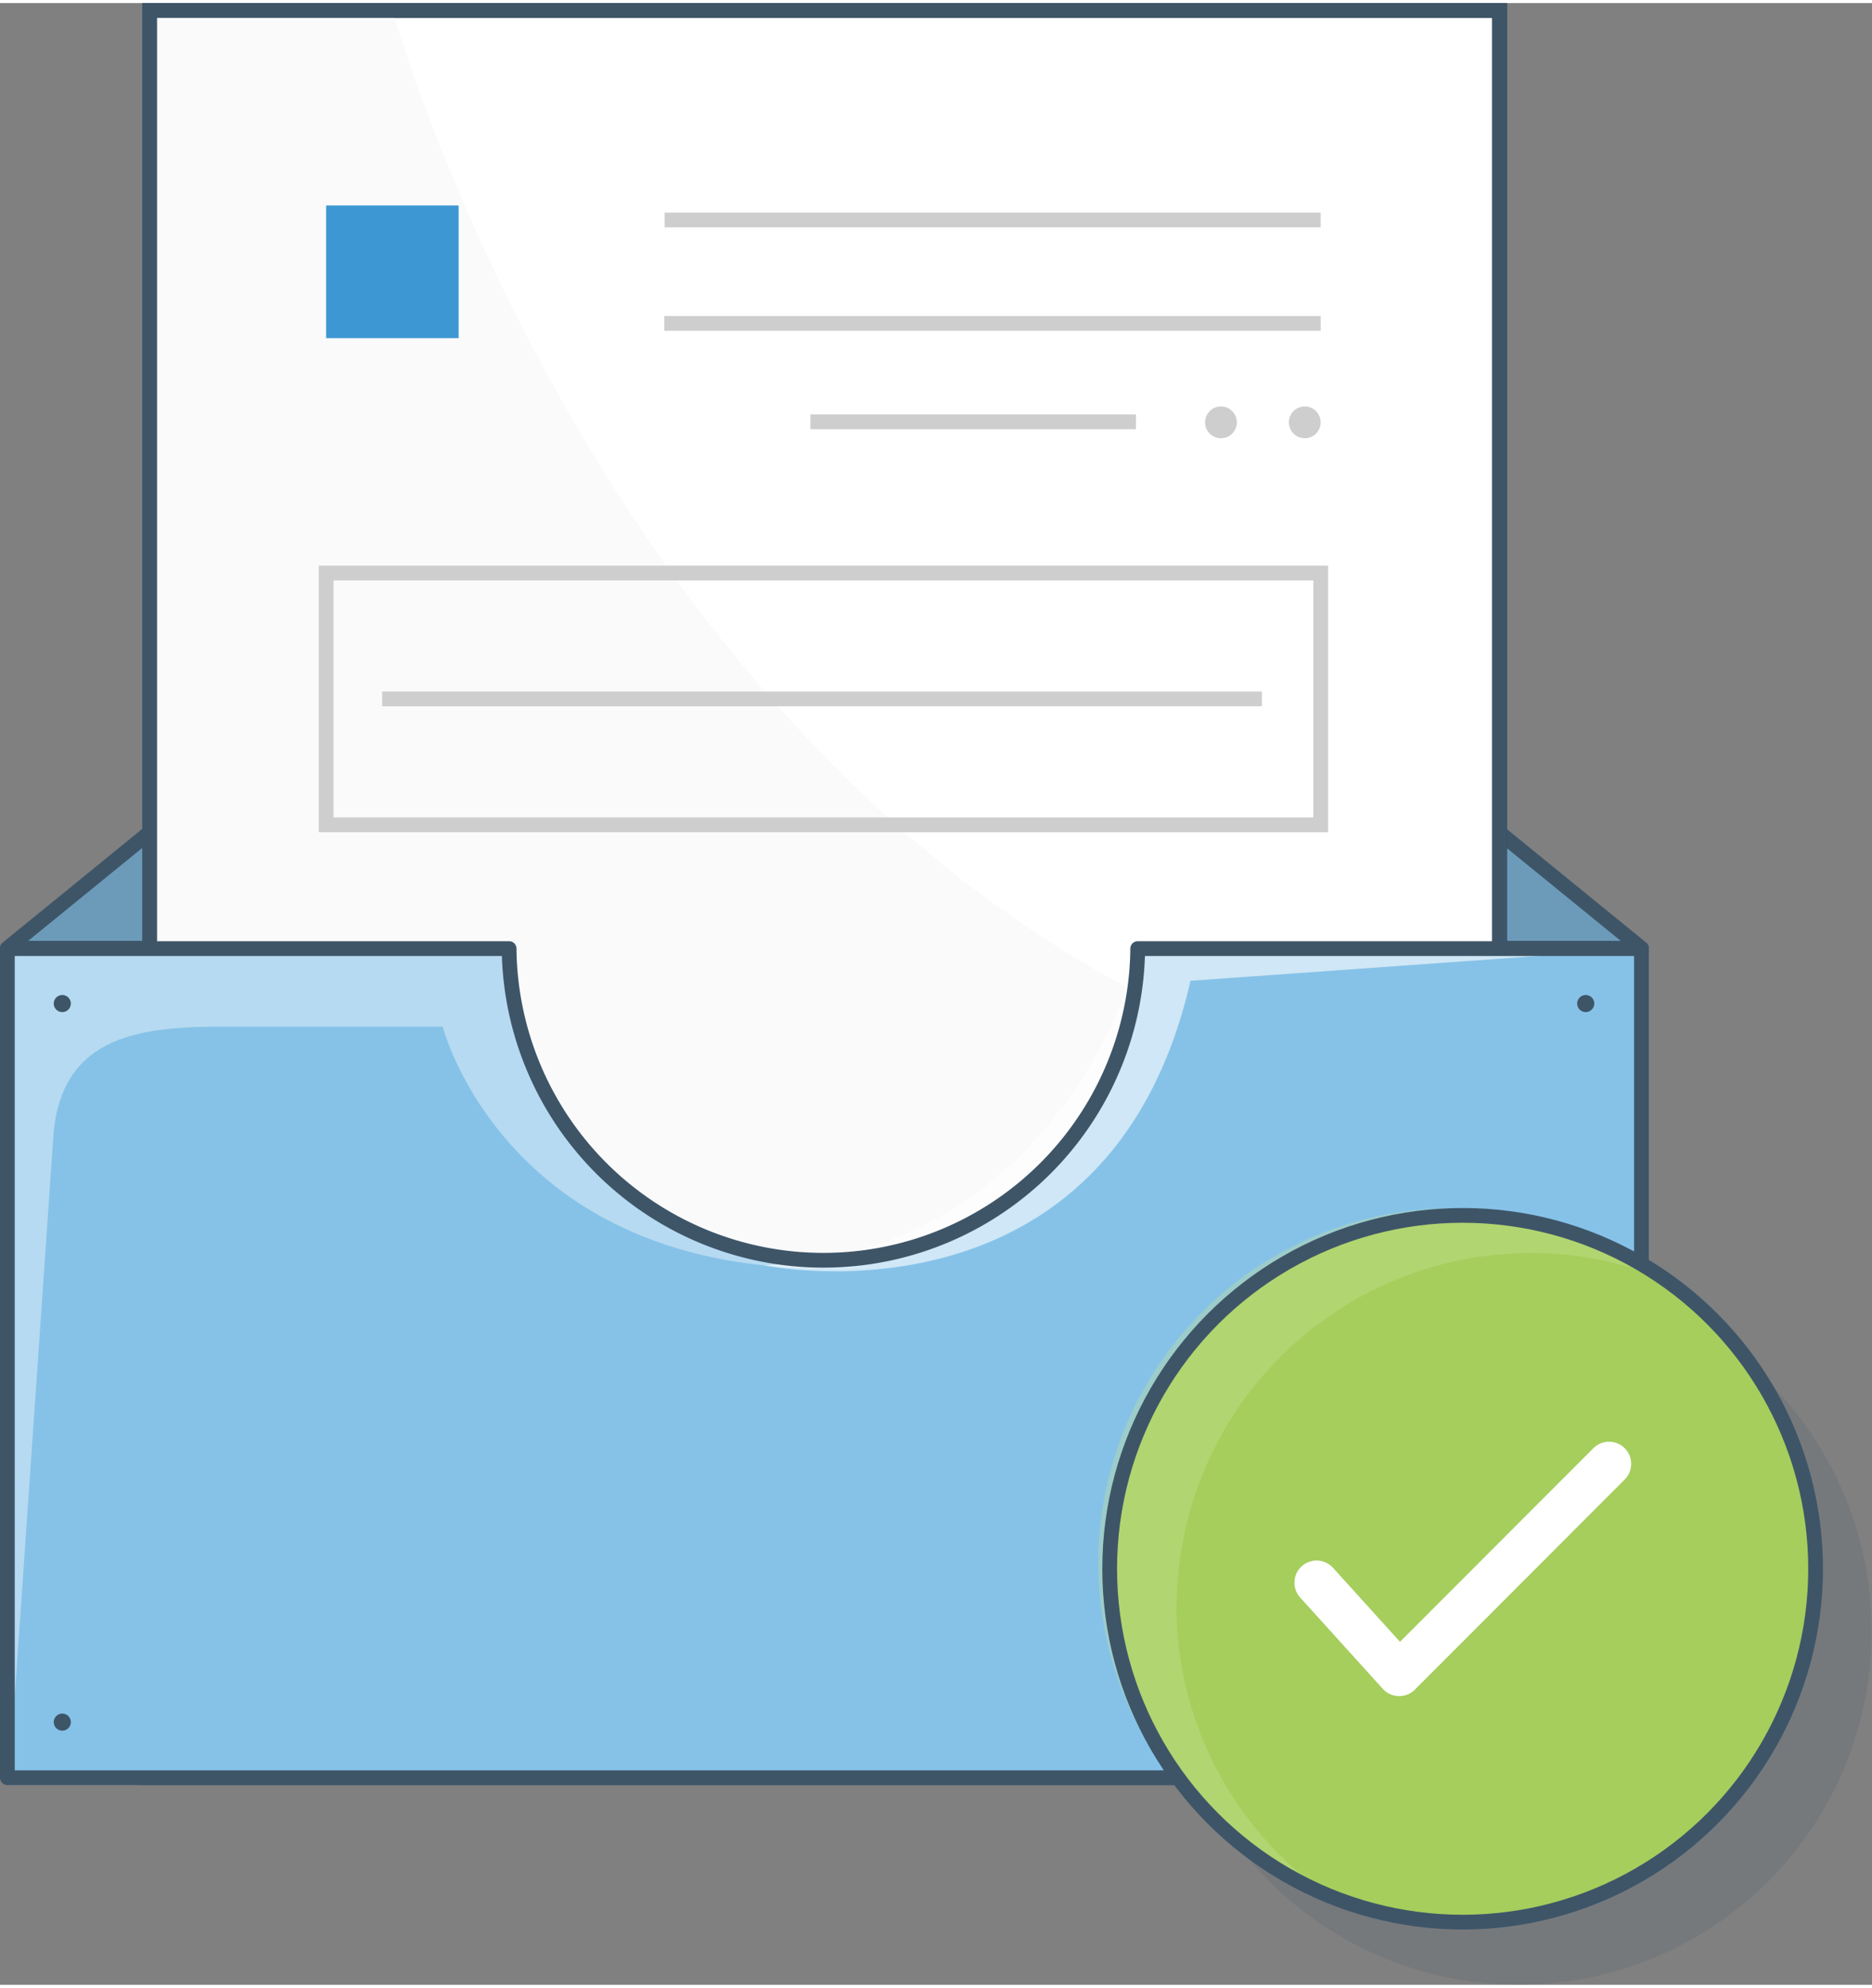<svg xmlns="http://www.w3.org/2000/svg" viewBox="0 0 64.709 68.478" width="65" height="69"><rect x="0" y="0" width="64.709" height="68.478" fill="#808080" stroke="none"/><style><![CDATA[.S{stroke-width:.51}.T{fill:none}.U{stroke:#3e5568}.V{stroke-linejoin:round}.W{stroke:#cecece}.X{stroke-miterlimit:10}]]></style><defs><clipPath ><path d="M-42.8-427.25H447.3v347.72H-42.8z" class="T"/></clipPath></defs><path d="M5.172 32.66H.255l4.917-4.002z" fill="#6c9bb9"/><path d="M5.172 32.66H.255l4.917-4.002z" class="S T U V"/><path d="M51.824 32.66h4.917l-4.917-4.002z" fill="#6c9bb9"/><g class="S"><path d="M51.824 32.66h4.917l-4.917-4.002z" class="T U V"/><path d="M5.172.255h46.662V61.32H5.172z" fill="#fff" stroke="#14395e"/></g><path d="M13.568.255s9.396 34.02 38.266 37.94v5.88H5.172V.255z" fill="#f8f8f9" opacity=".65"/><g class="S T X"><path d="M5.172.255h46.662V61.32H5.172z" class="U"/><path d="M11.273 19.695h34.38v8.7h-34.38zm11.7-12.2H45.65m-22.687 3.573h22.688m-17.638 3.4h11.252" class="W"/></g><g fill="#cecece" class="S W"><circle cx="42.204" cy="14.488" r=".296"/><circle cx="45.101" cy="14.488" r=".296"/></g><path d="M11.273 6.994h4.58v4.584h-4.58z" fill="#3d97d2"/><path d="M56.74 32.672v28.65H.255v-28.65h17.343a10.865 10.874 0 0 0 21.729 0z" fill="#86c2e8"/><g fill="#fff"><path d="M26.412 43.617s11.915 2.49 14.74-9.832l15.588-1.113H39.4s-2.47 10.465-12.987 10.945z" opacity=".6"/><path d="M30.33 43.647c-12.67 1-15.027-8.28-15.027-8.28H7.845c-2.877 0-5.733.225-6 3.778L.316 61.32l-.06-28.65h17.343l.367 2.593c3.234 9.107 12.364 8.382 12.364 8.382z" opacity=".4"/></g><path d="M56.74 32.672v28.65H.255v-28.65h17.343a10.865 10.874 0 0 0 21.729 0z" class="S T U V"/><g fill="#3e5568"><circle cx="54.813" cy="34.571" r=".296"/><circle cx="2.153" cy="34.571" r=".296"/><circle cx="2.153" cy="59.401" r=".296"/></g><path d="M13.21 24.044h30.41" class="S T W X"/><circle cx="51.47" cy="55.11" r="11.96" fill="#3e5568" transform="matrix(1.02 0 0 1.021 0 -0)" opacity=".15"/><ellipse cx="50.559" cy="54.102" rx="12.201" ry="12.211" fill="#a5ce5d"/><path d="M40.664 55.39c.008 3.964 1.94 7.677 5.182 9.955a12.25 12.25 0 0 1-7.852-10.656c-.31-4.783 2.197-9.308 6.414-11.58s9.37-1.874 13.2 1.02c-3.764-1.564-8.058-1.15-11.455 1.103s-5.45 6.05-5.48 10.128z" fill="#c9e293" opacity=".35"/><g class="T"><ellipse cx="50.559" cy="54.102" rx="12.201" ry="12.211" class="S U"/><path d="M45.51 54.582l2.856 3.155 7.253-7.26" stroke-linecap="round" stroke="#fff" stroke-width="1.531" class="V"/></g></svg>